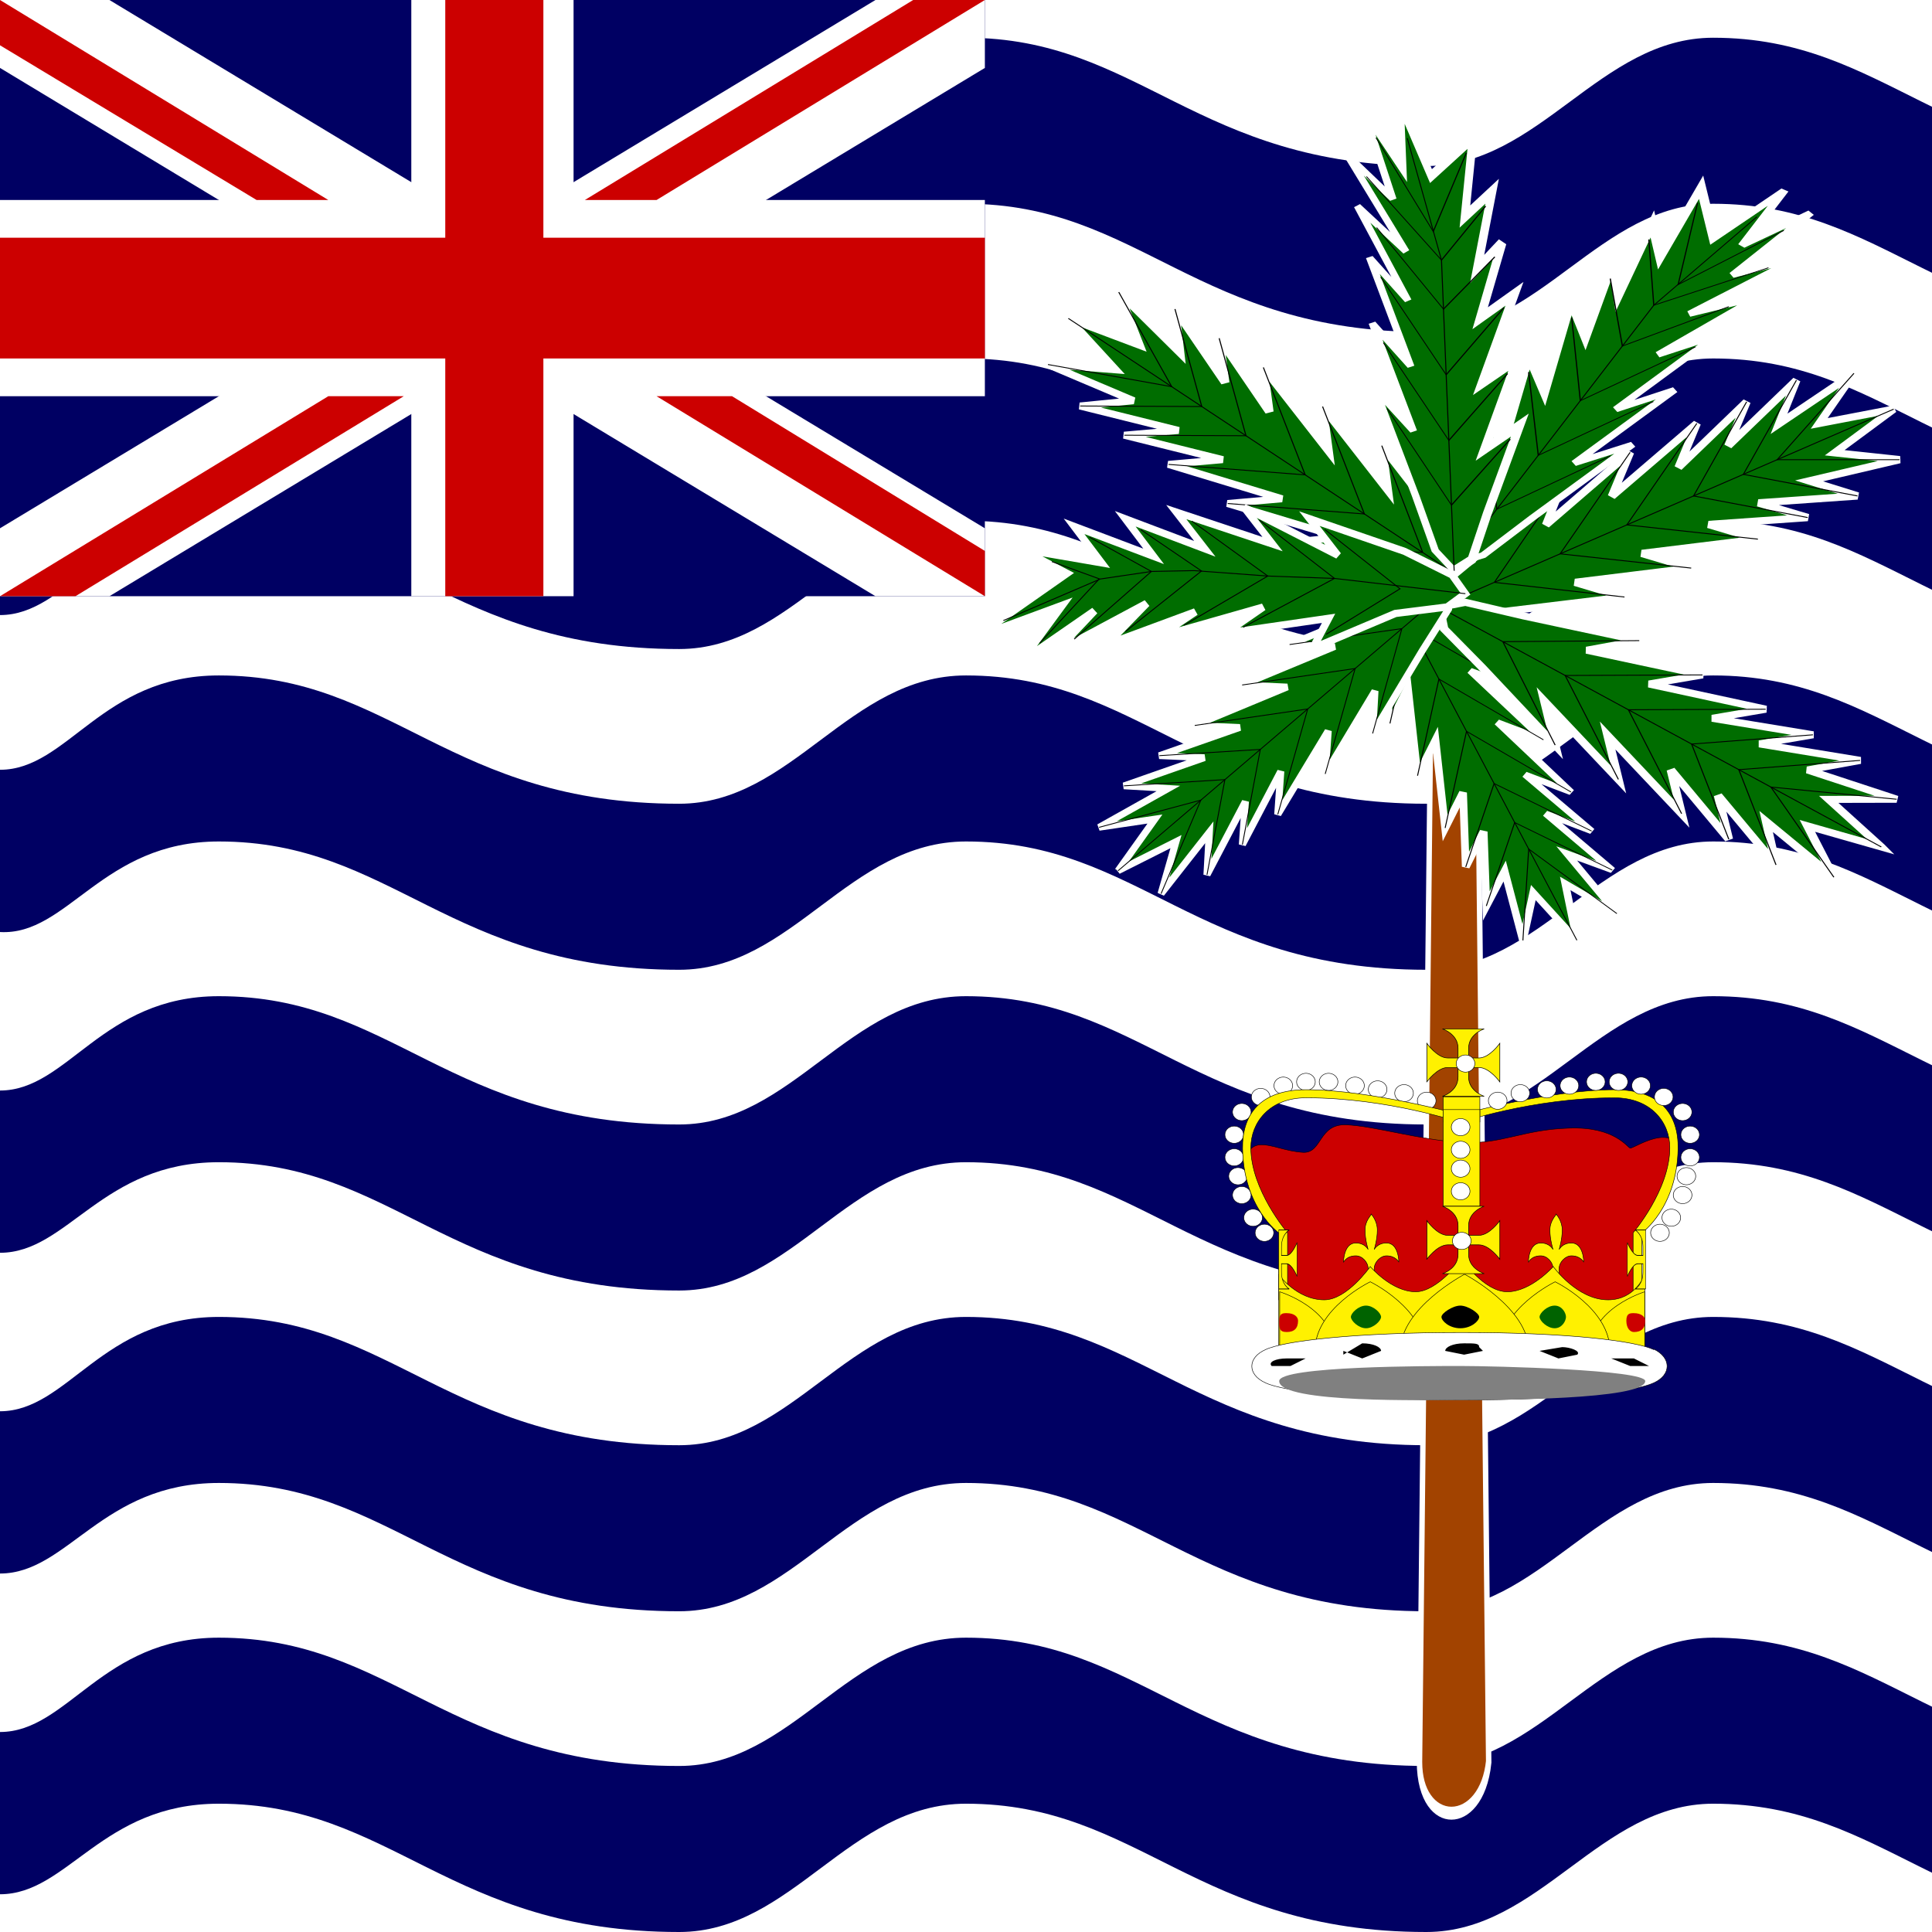 <svg xmlns="http://www.w3.org/2000/svg" viewBox="0 0 512 512">
    <rect x="0" y="0" width="512" height="512" fill="#333333" stroke="none"/>
    <defs>
        <clipPath id="a">
            <path d="M0 0h512v512H0z"/>
        </clipPath>
    </defs>
    <g clip-path="url(#a)">
        <g fill-rule="evenodd">
            <path fill="#fff" d="M0 0h1024v512H0z"/>
            <path fill="#000063" d="M1024 445c-11 7-21 23-52 23-61 0-76-34-122-34-30 0-45 34-76 34-61 0-76-34-122-34-30 0-45 34-76 34-61 0-76-34-122-34-30 0-46 34-76 34-61 0-76-34-122-34-31 0-46 34-76 34-61 0-76-34-122-34-31 0-40 25-58 25v43c18 0 27-24 58-24 46 0 61 34 122 34 30 0 45-34 76-34 46 0 61 34 122 34 30 0 46-34 76-34 46 0 61 34 122 34 31 0 46-34 76-34 46 0 61 34 122 34 31 0 46-34 76-34 46 0 61 34 122 34 31 0 41-10 52-16v-51zm0-85c-11 7-21 23-52 23-61 0-76-34-122-34-30 0-45 34-76 34-61 0-76-34-122-34-30 0-45 34-76 34-61 0-76-34-122-34-30 0-46 34-76 34-61 0-76-34-122-34-31 0-46 34-76 34-61 0-76-34-122-34-31 0-40 25-58 25v43c18 0 27-24 58-24 46 0 61 34 122 34 30 0 45-34 76-34 46 0 61 34 122 34 30 0 46-34 76-34 46 0 61 34 122 34 31 0 46-34 76-34 46 0 61 34 122 34 31 0 46-34 76-34 46 0 61 34 122 34 31 0 41-10 52-16v-51zm0-85c-11 7-21 23-52 23-61 0-76-34-122-34-30 0-45 34-76 34-61 0-76-34-122-34-30 0-45 34-76 34-61 0-76-34-122-34-30 0-46 34-76 34-61 0-76-34-122-34-31 0-46 34-76 34-61 0-76-34-122-34-31 0-40 25-58 25v43c18 0 27-24 58-24 46 0 61 34 122 34 30 0 45-34 76-34 46 0 61 34 122 34 30 0 46-34 76-34 46 0 61 34 122 34 31 0 46-34 76-34 46 0 61 34 122 34 31 0 46-34 76-34 46 0 61 34 122 34 31 0 41-10 52-16v-51zm0-85c-11 7-21 23-52 23-61 0-76-34-122-34-30 0-45 34-76 34-61 0-76-34-122-34-30 0-45 34-76 34-61 0-76-34-122-34-30 0-46 34-76 34-61 0-76-34-122-34-31 0-46 34-76 34-61 0-76-34-122-34-31 0-40 25-58 25v43c18 1 27-24 58-24 46 0 61 34 122 34 30 0 45-34 76-34 46 0 61 34 122 34 30 0 46-34 76-34 46 0 61 34 122 34 31 0 46-34 76-34 46 0 61 34 122 34 31 0 46-34 76-34 46 0 61 34 122 34 31 0 41-9 52-16v-50zm0-84c-11 6-21 23-52 23-61 0-76-34-122-34-30 0-45 34-76 34-61 0-76-34-122-34-30 0-45 34-76 34-61 0-76-34-122-34-30 0-46 34-76 34-61 0-76-34-122-34-31 0-46 34-76 34-61 0-76-34-122-34-31 0-40 24-58 24v44c18 0 27-25 58-25 46 0 61 34 122 34 30 0 45-34 76-34 46 0 61 34 122 34 30 0 46-34 76-34 46 0 61 34 122 34 31 0 46-34 76-34 46 0 61 34 122 34 31 0 46-34 76-34 46 0 61 34 122 34 31 0 41-9 52-16v-50zm0-85c-11 7-21 23-52 23-61 0-76-34-122-34-30 0-45 34-76 34-61 0-76-34-122-34-30 0-45 34-76 34-61 0-76-34-122-34-30 0-46 34-76 34-61 0-76-34-122-34-31 0-46 34-76 34-61 0-76-34-122-34-31 0-40 24-58 24v44c18 0 27-24 58-24 46 0 61 34 122 34 30 0 46-34 76-34 46 0 61 34 122 34 30 0 46-34 76-34 46 0 61 34 122 34 31 0 46-34 76-34 46 0 61 34 122 34 31 0 46-34 76-34 46 0 61 34 122 34 31 0 41-10 52-17V21z"/>
        </g>
        <path fill="#000063" fill-rule="evenodd" d="M0 0h261v158H0z"/>
        <path fill="#fff" d="M0 0v18l232 140h29v-18L29 0H0zm261 0v18L29 158H0v-18L232 0h29z"/>
        <path fill="#fff" d="M109 0v158h43V0h-43zM0 53v52h261V53H0z"/>
        <path fill="#c00" d="M0 63v32h261V63H0zM118 0v158h26V0h-26zM0 158l87-53h20l-87 53H0zM0 0l87 53H68L0 12V0zm155 53l87-53h19l-87 53h-19zm106 105l-87-53h20l67 41v12z"/>
        <path fill="#a24300" fill-rule="evenodd" stroke="#fff" stroke-width="7" d="M815-301l-18 709c0 37 80 37 89 0l-18-709h-53z" transform="matrix(.206 0 0 .49 212 267)"/>
        <path fill="#006d00" fill-rule="evenodd" stroke="#fff" stroke-width="8" d="M496 549l18 71 35-53-18 88 36-35-36 89 36-36-36 89 36-36-36 107 36-36-36 107 36-36-36 106-17 54-18 17-18-17-17-54-36-106 36 35-36-106 36 36-36-107 36 36-36-89 36 36-36-89 36 35-18-88 35 53 18-71z" transform="matrix(-.235 .067 -.103 -.195 591 323)"/>
        <path fill="none" stroke="#000" d="M496 549v496m-71-177l71 106 71-106" transform="matrix(-.235 .067 -.103 -.195 591 323)"/>
        <path fill="none" stroke="#000" d="M425 797l71 107 71-107" transform="matrix(-.235 .067 -.103 -.195 591 323)"/>
        <path fill="none" stroke="#000" d="M425 726l71 107 71-107" transform="matrix(-.235 .067 -.103 -.195 591 323)"/>
        <path fill="none" stroke="#000" d="M425 673l71 89 71-89" transform="matrix(-.235 .067 -.103 -.195 591 323)"/>
        <path fill="none" stroke="#000" d="M425 620l71 89 71-89" transform="matrix(-.235 .067 -.103 -.195 591 323)"/>
        <path fill="none" stroke="#000" d="M443 567l53 106 53-106" transform="matrix(-.235 .067 -.103 -.195 591 323)"/>
        <path fill="#006d00" fill-rule="evenodd" stroke="#fff" stroke-width="8" d="M496 549l18 71 35-53-18 88 36-35-36 89 36-36-36 89 36-36-36 107 36-36-36 107 36-36-36 106-17 54-18 17-18-17-17-54-36-106 36 35-36-106 36 36-36-107 36 36-36-89 36 36-36-89 36 35-18-88 35 53 18-71z" transform="matrix(.177 -.181 .221 .146 74 94)"/>
        <path fill="none" stroke="#000" d="M496 549v496m-71-177l71 106 71-106" transform="matrix(.177 -.181 .221 .146 74 94)"/>
        <path fill="none" stroke="#000" d="M425 797l71 107 71-107" transform="matrix(.177 -.181 .221 .146 74 94)"/>
        <path fill="none" stroke="#000" d="M425 726l71 107 71-107" transform="matrix(.177 -.181 .221 .146 74 94)"/>
        <path fill="none" stroke="#000" d="M425 673l71 89 71-89" transform="matrix(.177 -.181 .221 .146 74 94)"/>
        <path fill="none" stroke="#000" d="M425 620l71 89 71-89" transform="matrix(.177 -.181 .221 .146 74 94)"/>
        <path fill="none" stroke="#000" d="M443 567l53 106 53-106" transform="matrix(.177 -.181 .221 .146 74 94)"/>
        <path fill="#006d00" fill-rule="evenodd" stroke="#fff" stroke-width="8" d="M496 549l18 71 35-53-18 88 36-35-36 89 36-36-36 89 36-36-36 107 36-36-36 107 36-36-36 106-17 54-18 17-18-17-17-54-36-106 36 35-36-106 36 36-36-107 36 36-36-89 36 36-36-89 36 35-18-88 35 53 18-71z" transform="matrix(.114 .216 -.249 .108 582 -58)"/>
        <path fill="none" stroke="#000" d="M496 549v496m-71-177l71 106 71-106" transform="matrix(.114 .216 -.249 .108 582 -58)"/>
        <path fill="none" stroke="#000" d="M425 797l71 107 71-107" transform="matrix(.114 .216 -.249 .108 582 -58)"/>
        <path fill="none" stroke="#000" d="M425 726l71 107 71-107" transform="matrix(.114 .216 -.249 .108 582 -58)"/>
        <path fill="none" stroke="#000" d="M425 673l71 89 71-89" transform="matrix(.114 .216 -.249 .108 582 -58)"/>
        <path fill="none" stroke="#000" d="M425 620l71 89 71-89" transform="matrix(.114 .216 -.249 .108 582 -58)"/>
        <path fill="none" stroke="#000" d="M443 567l53 106 53-106" transform="matrix(.114 .216 -.249 .108 582 -58)"/>
        <path fill="#006d00" fill-rule="evenodd" stroke="#fff" stroke-width="8" d="M496 549l18 71 35-53-18 88 36-35-36 89 36-36-36 89 36-36-36 107 36-36-36 107 36-36-36 106-17 54-18 17-18-17-17-54-36-106 36 35-36-106 36 36-36-107 36 36-36-89 36 36-36-89 36 35-18-88 35 53 18-71z" transform="matrix(-.157 .195 -.236 -.128 706 198)"/>
        <path fill="none" stroke="#000" d="M496 549v496m-71-177l71 106 71-106" transform="matrix(-.157 .195 -.236 -.128 706 198)"/>
        <path fill="none" stroke="#000" d="M425 797l71 107 71-107" transform="matrix(-.157 .195 -.236 -.128 706 198)"/>
        <path fill="none" stroke="#000" d="M425 726l71 107 71-107" transform="matrix(-.157 .195 -.236 -.128 706 198)"/>
        <path fill="none" stroke="#000" d="M425 673l71 89 71-89" transform="matrix(-.157 .195 -.236 -.128 706 198)"/>
        <path fill="none" stroke="#000" d="M425 620l71 89 71-89" transform="matrix(-.157 .195 -.236 -.128 706 198)"/>
        <path fill="none" stroke="#000" d="M443 567l53 106 53-106" transform="matrix(-.157 .195 -.236 -.128 706 198)"/>
        <path fill="#006d00" fill-rule="evenodd" stroke="#fff" stroke-width="8" d="M496 549l18 71 35-53-18 88 36-35-36 89 36-36-36 89 36-36-36 107 36-36-36 107 36-36-36 106-17 54-18 17-18-17-17-54-36-106 36 35-36-106 36 36-36-107 36 36-36-89 36 36-36-89 36 35-18-88 35 53 18-71z" transform="matrix(-.155 -.166 .177 -.151 276 396)"/>
        <path fill="none" stroke="#000" d="M496 549v496m-71-177l71 106 71-106" transform="matrix(-.155 -.166 .177 -.151 276 396)"/>
        <path fill="none" stroke="#000" d="M425 797l71 107 71-107" transform="matrix(-.155 -.166 .177 -.151 276 396)"/>
        <path fill="none" stroke="#000" d="M425 726l71 107 71-107" transform="matrix(-.155 -.166 .177 -.151 276 396)"/>
        <path fill="none" stroke="#000" d="M425 673l71 89 71-89" transform="matrix(-.155 -.166 .177 -.151 276 396)"/>
        <path fill="none" stroke="#000" d="M425 620l71 89 71-89" transform="matrix(-.155 -.166 .177 -.151 276 396)"/>
        <path fill="none" stroke="#000" d="M443 567l53 106 53-106" transform="matrix(-.155 -.166 .177 -.151 276 396)"/>
        <path fill="#006d00" fill-rule="evenodd" stroke="#fff" stroke-width="8" d="M461 549l28 71 43-53-11 88 28-35-18 89 26-36-25 89 35-36-36 107 36-36-36 107 36-36-36 106-17 54-18 17-18-17-17-54-36-106 36 35-36-106 36 36-36-107 36 36-46-89 46 36-54-89 43 35-25-88 36 53v-71z" transform="matrix(-.271 -.064 -.157 .204 684 -32)"/>
        <path fill="none" stroke="#000" d="M467 585l29 124v336" transform="matrix(-.271 -.064 -.157 .204 684 -32)"/>
        <path fill="none" stroke="#000" d="M436 886l60 88 61-88" transform="matrix(-.271 -.064 -.157 .204 684 -32)"/>
        <path fill="none" stroke="#000" d="M435 815l61 89 61-89" transform="matrix(-.271 -.064 -.157 .204 684 -32)"/>
        <path fill="none" stroke="#000" d="M435 744l61 89 60-89" transform="matrix(-.271 -.064 -.157 .204 684 -32)"/>
        <path fill="none" stroke="#000" d="M433 691l63 71 53-71" transform="matrix(-.271 -.064 -.157 .204 684 -32)"/>
        <path fill="none" stroke="#000" d="M425 638l71 71 46-71" transform="matrix(-.271 -.064 -.157 .204 684 -32)"/>
        <path fill="none" stroke="#000" d="M436 593l53 87 36-95" transform="matrix(-.271 -.064 -.157 .204 684 -32)"/>
        <path fill="#006d00" fill-rule="evenodd" stroke="#fff" stroke-width="8" d="M461 549l28 71 43-53-11 88 28-35-18 89 26-36-25 89 35-36-36 107 36-36-36 107 36-36-36 106-17 54-18 17-18-17-17-54-36-106 36 35-36-106 36 36-36-107 36 36-46-89 46 36-54-89 43 35-25-88 36 53v-71z" transform="matrix(.27 .067 .01 .245 241 -138)"/>
        <path fill="none" stroke="#000" d="M467 585l29 124v336" transform="matrix(.27 .067 .01 .245 241 -138)"/>
        <path fill="none" stroke="#000" d="M436 886l60 88 61-88" transform="matrix(.27 .067 .01 .245 241 -138)"/>
        <path fill="none" stroke="#000" d="M435 815l61 89 61-89" transform="matrix(.27 .067 .01 .245 241 -138)"/>
        <path fill="none" stroke="#000" d="M435 744l61 89 60-89" transform="matrix(.27 .067 .01 .245 241 -138)"/>
        <path fill="none" stroke="#000" d="M433 691l63 71 53-71" transform="matrix(.27 .067 .01 .245 241 -138)"/>
        <path fill="none" stroke="#000" d="M425 638l71 71 46-71" transform="matrix(.27 .067 .01 .245 241 -138)"/>
        <path fill="none" stroke="#000" d="M436 593l53 87 36-95" transform="matrix(.27 .067 .01 .245 241 -138)"/>
        <path fill="#006d00" fill-rule="evenodd" stroke="#fff" stroke-width="8" d="M354 532l89 88 18-53v88l35-35-18 89 36-36-18 89 35-36-17 107 35-36-35 107 35-36-18 106-17 54-18 17-18-17-17-54-54-82 36 12-36-107 36 36-53-107 35 36-53-89 53 36-71-89 53 35-70-70 70 35-53-89z" transform="matrix(.035 -.235 .244 .042 116 230)"/>
        <path fill="none" stroke="#000" d="M379 560l64 96 18 53 9 45 8 79 10 71 8 141" transform="matrix(.035 -.235 .244 .042 116 230)"/>
        <path fill="none" stroke="#000" d="M425 904l64 71 51-89" transform="matrix(.035 -.235 .244 .042 116 230)"/>
        <path fill="none" stroke="#000" d="M417 815l71 89 50-89" transform="matrix(.035 -.235 .244 .042 116 230)"/>
        <path fill="none" stroke="#000" d="M408 752l70 81 46-89M372 638l89 71 26-71" transform="matrix(.035 -.235 .244 .042 116 230)"/>
        <path fill="none" stroke="#000" d="M361 602l82 53 10-53m-63 89l81 71 34-71" transform="matrix(.035 -.235 .244 .042 116 230)"/>
        <g fill-rule="evenodd">
            <path fill="#c00" stroke="#000" d="M542 1173l-2-229-61-107c-16-52-8-78 17-80 24-1 49 14 84 16 36 1 29-60 82-58s144 32 222 37 119-27 209-30c90-4 114 42 119 42s30-18 56-22c25-3 34 10 34 10s-2 58-14 92-54 90-56 90l-15 251c0 2-675-7-675-12z" transform="matrix(.137 0 0 .126 266 208)"/>
            <g stroke="#000">
                <path fill="#fff100" d="M532 585s-68-52-70-177c-1-72 34-124 123-124 124 0 301 53 301 53v17s-142-53-301-53c-71 0-107 52-107 105 0 89 71 179 71 179v141h-17V585z" transform="matrix(-.137 0 0 .126 508 253)"/>
                <path fill="#fff" d="M478 549a18 18 0 1 1-35 0 18 18 0 0 1 35 0z" transform="matrix(-.137 0 0 .126 506 253)"/>
                <path fill="#fff" d="M478 549a18 18 0 1 1-35 0 18 18 0 0 1 35 0z" transform="matrix(-.137 0 0 .126 509 247)"/>
                <path fill="#fff" d="M478 549a18 18 0 1 1-35 0 18 18 0 0 1 35 0z" transform="matrix(-.137 0 0 .126 510 242)"/>
                <path fill="#fff" d="M478 549a18 18 0 1 1-35 0 18 18 0 0 1 35 0z" transform="matrix(-.137 0 0 .126 511 237)"/>
                <path fill="#fff" d="M478 549a18 18 0 1 1-35 0 18 18 0 0 1 35 0z" transform="matrix(-.137 0 0 .126 511 231)"/>
                <path fill="#fff" d="M478 549a18 18 0 1 1-35 0 18 18 0 0 1 35 0z" transform="matrix(-.137 0 0 .126 503 257)"/>
                <path fill="#fff" d="M478 549a18 18 0 1 1-35 0 18 18 0 0 1 35 0z" transform="matrix(-.137 0 0 .126 509 225)"/>
                <path fill="#fff" d="M478 549a18 18 0 1 1-35 0 18 18 0 0 1 35 0z" transform="matrix(-.137 0 0 .126 504 221)"/>
                <path fill="#fff" d="M478 549a18 18 0 1 1-35 0 18 18 0 0 1 35 0z" transform="matrix(-.137 0 0 .126 498 218)"/>
                <path fill="#fff" d="M478 549a18 18 0 1 1-35 0 18 18 0 0 1 35 0z" transform="matrix(-.137 0 0 .126 492 217)"/>
                <path fill="#fff" d="M478 549a18 18 0 1 1-35 0 18 18 0 0 1 35 0z" transform="matrix(-.137 0 0 .126 486 217)"/>
                <path fill="#fff" d="M478 549a18 18 0 1 1-35 0 18 18 0 0 1 35 0z" transform="matrix(-.137 0 0 .126 479 218)"/>
                <path fill="#fff" d="M478 549a18 18 0 1 1-35 0 18 18 0 0 1 35 0z" transform="matrix(-.137 0 0 .126 473 219)"/>
                <path fill="#fff" d="M478 549a18 18 0 1 1-35 0 18 18 0 0 1 35 0z" transform="matrix(-.137 0 0 .126 466 220)"/>
                <path fill="#fff" d="M478 549a18 18 0 1 1-35 0 18 18 0 0 1 35 0z" transform="matrix(-.137 0 0 .126 460 222)"/>
            </g>
            <path fill="#fff" stroke="#000" d="M478 549a18 18 0 1 1-35 0 18 18 0 0 1 35 0z" transform="matrix(.137 0 0 .126 269 253)"/>
            <path fill="#fff" stroke="#000" d="M478 549a18 18 0 1 1-35 0 18 18 0 0 1 35 0z" transform="matrix(.137 0 0 .126 266 247)"/>
            <path fill="#fff" stroke="#000" d="M478 549a18 18 0 1 1-35 0 18 18 0 0 1 35 0z" transform="matrix(.137 0 0 .126 265 242)"/>
            <path fill="#fff" stroke="#000" d="M478 549a18 18 0 1 1-35 0 18 18 0 0 1 35 0z" transform="matrix(.137 0 0 .126 264 237)"/>
            <path fill="#fff" stroke="#000" d="M478 549a18 18 0 1 1-35 0 18 18 0 0 1 35 0z" transform="matrix(.137 0 0 .126 264 231)"/>
            <path fill="#fff" stroke="#000" d="M478 549a18 18 0 1 1-35 0 18 18 0 0 1 35 0z" transform="matrix(.137 0 0 .126 266 225)"/>
            <path fill="#fff" stroke="#000" d="M478 549a18 18 0 1 1-35 0 18 18 0 0 1 35 0z" transform="matrix(.137 0 0 .126 271 221)"/>
            <path fill="#fff" stroke="#000" d="M478 549a18 18 0 1 1-35 0 18 18 0 0 1 35 0z" transform="matrix(.137 0 0 .126 277 218)"/>
            <path fill="#fff" stroke="#000" d="M478 549a18 18 0 1 1-35 0 18 18 0 0 1 35 0z" transform="matrix(.137 0 0 .126 283 217)"/>
            <path fill="#fff" stroke="#000" d="M478 549a18 18 0 1 1-35 0 18 18 0 0 1 35 0z" transform="matrix(.137 0 0 .126 289 217)"/>
            <path fill="#fff" stroke="#000" d="M478 549a18 18 0 1 1-35 0 18 18 0 0 1 35 0z" transform="matrix(.137 0 0 .126 296 218)"/>
            <path fill="#fff" stroke="#000" d="M478 549a18 18 0 1 1-35 0 18 18 0 0 1 35 0z" transform="matrix(.137 0 0 .126 302 219)"/>
            <path fill="#fff" stroke="#000" d="M478 549a18 18 0 1 1-35 0 18 18 0 0 1 35 0z" transform="matrix(.137 0 0 .126 309 220)"/>
            <path fill="#fff" stroke="#000" d="M478 549a18 18 0 1 1-35 0 18 18 0 0 1 35 0z" transform="matrix(.137 0 0 .126 315 222)"/>
            <path fill="#fff" stroke="#000" d="M478 549a18 18 0 1 1-35 0 18 18 0 0 1 35 0z" transform="matrix(.137 0 0 .126 272 257)"/>
            <path fill="#fff100" stroke="#000" d="M532 585s-68-52-70-177c-1-72 34-124 123-124 124 0 301 53 301 53v17s-142-53-301-53c-71 0-107 52-107 105 0 89 71 179 71 179v141h-17V585z" transform="matrix(.137 0 0 .126 266 253)"/>
            <path fill="#fff100" stroke="#000" stroke-width="3" d="M1240 532s16-36 71-36c38 0 71 36 71 71v71h35v-71c0-36 36-71 71-71 53 0 71 35 71 35s0-106-71-106c-53 0-71 36-71 36s18-54 18-107-35-88-35-88c0 6-36 35-36 88s18 107 18 107-18-36-71-36c-71 0-71 106-71 106z" transform="matrix(.046 0 0 .048 299 309)"/>
            <path fill="#fff100" stroke="#000" stroke-width="3" d="M1240 532s16-36 71-36c38 0 71 36 71 71v71h35v-71c0-36 36-71 71-71 53 0 71 35 71 35s0-106-71-106c-53 0-71 36-71 36s18-54 18-107-35-88-35-88c0 6-36 35-36 88s18 107 18 107-18-36-71-36c-71 0-71 106-71 106z" transform="matrix(.046 0 0 .048 348 309)"/>
            <path fill="#fff100" stroke="#000" d="M532 833V673s35 53 88 53c44 0 89-70 89-70s41 53 88 53c42 0 89-69 89-69s43 69 88 69c46 0 89-53 89-53s46 70 106 70c53 0 71-53 71-53v160H532z" transform="matrix(.137 0 0 .126 266 253)"/>
            <path fill="#fff100" stroke="#000" d="M709 833V709s106 35 106 124H709z" transform="matrix(.137 0 0 .126 242 253)"/>
            <path fill="#fff100" stroke="#000" d="M709 833V709s106 35 106 124H709z" transform="matrix(-.137 0 0 .126 533 253)"/>
            <path fill="#fff100" stroke="#000" d="M602 833c0-89 107-145 107-145s106 56 106 145H602z" transform="matrix(.137 0 0 .126 266 253)"/>
            <path fill="#fff100" stroke="#000" d="M602 833c0-89 107-145 107-145s106 56 106 145H602z" transform="matrix(.137 0 0 .126 315 253)"/>
            <path fill="#fff100" stroke="#000" d="M585 848c0-89 124-160 124-160s124 71 124 160H585z" transform="matrix(.137 0 0 .126 291 251)"/>
            <path fill="#fff" stroke="#000" d="M1276 656c-36-18-166-36-377-36s-350 18-385 36c-36 17-36 53 0 70 35 18 175 36 385 36s341-18 377-36c35-17 35-53 0-71z" transform="matrix(.135 0 0 .126 266 275)"/>
            <path fill="gray" d="M436 366c0 5-40 5-49 5-8 0-48 1-48-5 0-4 40-4 48-4 9 0 49 1 49 4z"/>
            <path fill="#c00" d="M344 350c0 2-1 3-3 3s-2-1-2-3 1-2 2-2c2 0 3 1 3 2zm92 0c0 2-1 3-3 3-1 0-2-1-2-3s1-2 2-2c2 0 3 1 3 2z"/>
            <path d="M392 349c0 1-2 3-5 3s-5-2-5-3 3-3 5-3 5 2 5 3z"/>
            <path fill="#006300" d="M415 349c0 1-1 3-3 3s-4-2-4-3 2-3 4-3 3 2 3 3zm-49 0c0 1-2 3-4 3s-4-2-4-3 2-3 4-3 4 2 4 3z"/>
            <path fill="#fff100" stroke="#000" stroke-width="2" d="M1258 496s35-53 71-53h35v35c0 54-53 71-53 71h142s-53-18-53-71v-35h35c36 0 71 53 71 53V354s-35 54-71 54h-35v-36c0-53 53-71 53-71h-142s53 18 53 71v36h-35c-36 0-71-54-71-54v142z" transform="matrix(.078 0 0 .072 280 298)"/>
            <path fill="#fff100" stroke="#000" stroke-width="3" d="M1382 549h71s-53-17-53-71v-35h35c36 0 71 53 71 53V354s-35 54-71 54h-35v-36c0-53 53-71 53-71h-71v248z" transform="matrix(.039 0 0 .063 285 307)"/>
            <path fill="#fff100" stroke="#000" stroke-width="3" d="M1382 549h71s-53-17-53-71v-35h35c36 0 71 53 71 53V354s-35 54-71 54h-35v-36c0-53 53-71 53-71h-71v248z" transform="matrix(-.039 0 0 .063 490 307)"/>
            <path fill="#fff" stroke="#000" d="M904 602a18 18 0 1 1-36 0 18 18 0 0 1 36 0z" transform="matrix(.137 0 0 .126 266 253)"/>
            <path fill="#fff100" stroke="#000" stroke-width="2" d="M1258 496s35-53 71-53h35v35c0 54-53 71-53 71h142s-53-18-53-71v-35h35c36 0 71 53 71 53V354s-35 54-71 54h-35v-36c0-53 53-71 53-71h-142s53 18 53 71v36h-35c-36 0-71-54-71-54v142z" transform="matrix(.078 0 0 .072 280 251)"/>
            <path fill="#fff" stroke="#000" d="M904 602a18 18 0 1 1-36 0 18 18 0 0 1 36 0z" transform="matrix(.137 0 0 .126 267 206)"/>
            <path fill="#fff100" stroke="#000" d="M850 656h71v53h-71z" transform="matrix(.137 0 0 .126 266 208)"/>
            <path fill="#fff100" stroke="#000" d="M850 683h71v203h-71z" transform="matrix(.137 0 0 .126 266 208)"/>
            <path fill="#fff" stroke="#000" d="M478 549a18 18 0 1 1-35 0 18 18 0 0 1 35 0z" transform="matrix(.137 0 0 .126 324 246)"/>
            <path fill="#fff" stroke="#000" d="M478 549a18 18 0 1 1-35 0 18 18 0 0 1 35 0z" transform="matrix(.137 0 0 .126 324 240)"/>
            <path fill="#fff" stroke="#000" d="M478 549a18 18 0 1 1-35 0 18 18 0 0 1 35 0z" transform="matrix(.137 0 0 .126 324 235)"/>
            <path fill="#fff" stroke="#000" d="M478 549a18 18 0 1 1-35 0 18 18 0 0 1 35 0z" transform="matrix(.137 0 0 .126 324 229)"/>
            <path d="M393 358l-5 1-5-1c0-1 2-2 5-2s4 0 4 1zm44 4h-5l-5-2h6l4 2zm-19-3l-5 1-5-2 6-1c2 0 5 1 4 2zm-81 3h5l4-2h-5c-3 0-5 1-4 2zm19-4l5 2 5-2c0-1-2-2-5-2l-5 3z"/>
        </g>
    </g>
</svg>
